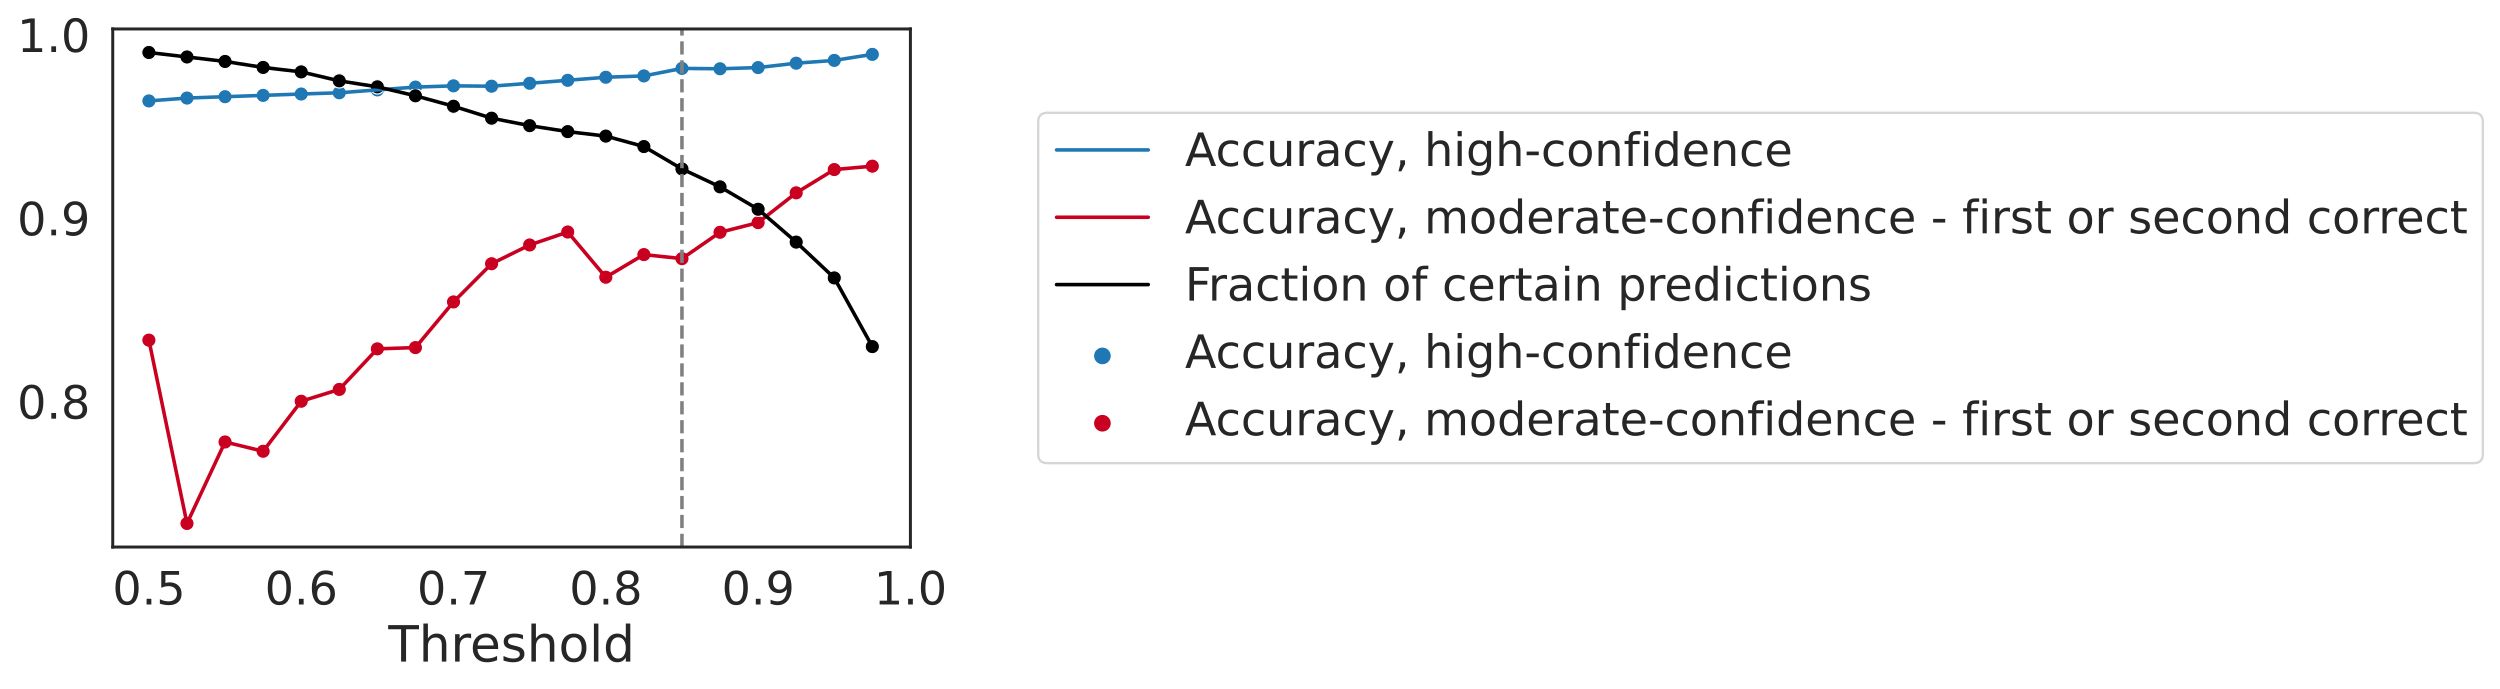 <?xml version="1.0" encoding="utf-8" standalone="no"?>
<!DOCTYPE svg PUBLIC "-//W3C//DTD SVG 1.1//EN"
  "http://www.w3.org/Graphics/SVG/1.1/DTD/svg11.dtd">
<!-- Created with matplotlib (https://matplotlib.org/) -->
<svg height="289.244pt" version="1.1" viewBox="0 0 1049.289 289.244" width="1049.289pt" xmlns="http://www.w3.org/2000/svg" xmlns:xlink="http://www.w3.org/1999/xlink">
 <defs>
  <style type="text/css">*{stroke-linecap:butt;stroke-linejoin:round;}</style>
 </defs>
 <g id="figure_1">
  <g id="patch_1">
   <path d="M 0 289.244 
L 1049.289 289.244 
L 1049.289 0 
L 0 0 
z
" style="fill:#ffffff;"/>
  </g>
  <g id="axes_1">
   <g id="patch_2">
    <path d="M 47.314 229.589 
L 382.114 229.589 
L 382.114 12.149 
L 47.314 12.149 
z
" style="fill:#ffffff;"/>
   </g>
   <g id="matplotlib.axis_1">
    <g id="xtick_1">
     <g id="text_1">
      <!-- 0.5 -->
      <g style="fill:#262626;" transform="translate(47.189 253.716)scale(0.193 -0.193)">
       <defs>
        <path d="M 31.781 66.406 
Q 24.172 66.406 20.328 58.906 
Q 16.5 51.422 16.5 36.375 
Q 16.5 21.391 20.328 13.891 
Q 24.172 6.391 31.781 6.391 
Q 39.453 6.391 43.281 13.891 
Q 47.125 21.391 47.125 36.375 
Q 47.125 51.422 43.281 58.906 
Q 39.453 66.406 31.781 66.406 
z
M 31.781 74.219 
Q 44.047 74.219 50.516 64.516 
Q 56.984 54.828 56.984 36.375 
Q 56.984 17.969 50.516 8.266 
Q 44.047 -1.422 31.781 -1.422 
Q 19.531 -1.422 13.062 8.266 
Q 6.594 17.969 6.594 36.375 
Q 6.594 54.828 13.062 64.516 
Q 19.531 74.219 31.781 74.219 
z
" id="DejaVuSans-48"/>
        <path d="M 10.688 12.406 
L 21 12.406 
L 21 0 
L 10.688 0 
z
" id="DejaVuSans-46"/>
        <path d="M 10.797 72.906 
L 49.516 72.906 
L 49.516 64.594 
L 19.828 64.594 
L 19.828 46.734 
Q 21.969 47.469 24.109 47.828 
Q 26.266 48.188 28.422 48.188 
Q 40.625 48.188 47.75 41.5 
Q 54.891 34.812 54.891 23.391 
Q 54.891 11.625 47.562 5.094 
Q 40.234 -1.422 26.906 -1.422 
Q 22.312 -1.422 17.547 -0.641 
Q 12.797 0.141 7.719 1.703 
L 7.719 11.625 
Q 12.109 9.234 16.797 8.062 
Q 21.484 6.891 26.703 6.891 
Q 35.156 6.891 40.078 11.328 
Q 45.016 15.766 45.016 23.391 
Q 45.016 31 40.078 35.438 
Q 35.156 39.891 26.703 39.891 
Q 22.75 39.891 18.812 39.016 
Q 14.891 38.141 10.797 36.281 
z
" id="DejaVuSans-53"/>
       </defs>
       <use xlink:href="#DejaVuSans-48"/>
       <use x="63.623" xlink:href="#DejaVuSans-46"/>
       <use x="95.41" xlink:href="#DejaVuSans-53"/>
      </g>
     </g>
    </g>
    <g id="xtick_2">
     <g id="text_2">
      <!-- 0.6 -->
      <g style="fill:#262626;" transform="translate(111.112 253.716)scale(0.193 -0.193)">
       <defs>
        <path d="M 33.016 40.375 
Q 26.375 40.375 22.484 35.828 
Q 18.609 31.297 18.609 23.391 
Q 18.609 15.531 22.484 10.953 
Q 26.375 6.391 33.016 6.391 
Q 39.656 6.391 43.531 10.953 
Q 47.406 15.531 47.406 23.391 
Q 47.406 31.297 43.531 35.828 
Q 39.656 40.375 33.016 40.375 
z
M 52.594 71.297 
L 52.594 62.312 
Q 48.875 64.062 45.094 64.984 
Q 41.312 65.922 37.594 65.922 
Q 27.828 65.922 22.672 59.328 
Q 17.531 52.734 16.797 39.406 
Q 19.672 43.656 24.016 45.922 
Q 28.375 48.188 33.594 48.188 
Q 44.578 48.188 50.953 41.516 
Q 57.328 34.859 57.328 23.391 
Q 57.328 12.156 50.688 5.359 
Q 44.047 -1.422 33.016 -1.422 
Q 20.359 -1.422 13.672 8.266 
Q 6.984 17.969 6.984 36.375 
Q 6.984 53.656 15.188 63.938 
Q 23.391 74.219 37.203 74.219 
Q 40.922 74.219 44.703 73.484 
Q 48.484 72.75 52.594 71.297 
z
" id="DejaVuSans-54"/>
       </defs>
       <use xlink:href="#DejaVuSans-48"/>
       <use x="63.623" xlink:href="#DejaVuSans-46"/>
       <use x="95.41" xlink:href="#DejaVuSans-54"/>
      </g>
     </g>
    </g>
    <g id="xtick_3">
     <g id="text_3">
      <!-- 0.7 -->
      <g style="fill:#262626;" transform="translate(175.036 253.716)scale(0.193 -0.193)">
       <defs>
        <path d="M 8.203 72.906 
L 55.078 72.906 
L 55.078 68.703 
L 28.609 0 
L 18.312 0 
L 43.219 64.594 
L 8.203 64.594 
z
" id="DejaVuSans-55"/>
       </defs>
       <use xlink:href="#DejaVuSans-48"/>
       <use x="63.623" xlink:href="#DejaVuSans-46"/>
       <use x="95.41" xlink:href="#DejaVuSans-55"/>
      </g>
     </g>
    </g>
    <g id="xtick_4">
     <g id="text_4">
      <!-- 0.8 -->
      <g style="fill:#262626;" transform="translate(238.96 253.716)scale(0.193 -0.193)">
       <defs>
        <path d="M 31.781 34.625 
Q 24.75 34.625 20.719 30.859 
Q 16.703 27.094 16.703 20.516 
Q 16.703 13.922 20.719 10.156 
Q 24.75 6.391 31.781 6.391 
Q 38.812 6.391 42.859 10.172 
Q 46.922 13.969 46.922 20.516 
Q 46.922 27.094 42.891 30.859 
Q 38.875 34.625 31.781 34.625 
z
M 21.922 38.812 
Q 15.578 40.375 12.031 44.719 
Q 8.5 49.078 8.5 55.328 
Q 8.5 64.062 14.719 69.141 
Q 20.953 74.219 31.781 74.219 
Q 42.672 74.219 48.875 69.141 
Q 55.078 64.062 55.078 55.328 
Q 55.078 49.078 51.531 44.719 
Q 48 40.375 41.703 38.812 
Q 48.828 37.156 52.797 32.312 
Q 56.781 27.484 56.781 20.516 
Q 56.781 9.906 50.312 4.234 
Q 43.844 -1.422 31.781 -1.422 
Q 19.734 -1.422 13.25 4.234 
Q 6.781 9.906 6.781 20.516 
Q 6.781 27.484 10.781 32.312 
Q 14.797 37.156 21.922 38.812 
z
M 18.312 54.391 
Q 18.312 48.734 21.844 45.562 
Q 25.391 42.391 31.781 42.391 
Q 38.141 42.391 41.719 45.562 
Q 45.312 48.734 45.312 54.391 
Q 45.312 60.062 41.719 63.234 
Q 38.141 66.406 31.781 66.406 
Q 25.391 66.406 21.844 63.234 
Q 18.312 60.062 18.312 54.391 
z
" id="DejaVuSans-56"/>
       </defs>
       <use xlink:href="#DejaVuSans-48"/>
       <use x="63.623" xlink:href="#DejaVuSans-46"/>
       <use x="95.41" xlink:href="#DejaVuSans-56"/>
      </g>
     </g>
    </g>
    <g id="xtick_5">
     <g id="text_5">
      <!-- 0.9 -->
      <g style="fill:#262626;" transform="translate(302.883 253.716)scale(0.193 -0.193)">
       <defs>
        <path d="M 10.984 1.516 
L 10.984 10.5 
Q 14.703 8.734 18.5 7.812 
Q 22.312 6.891 25.984 6.891 
Q 35.75 6.891 40.891 13.453 
Q 46.047 20.016 46.781 33.406 
Q 43.953 29.203 39.594 26.953 
Q 35.25 24.703 29.984 24.703 
Q 19.047 24.703 12.672 31.312 
Q 6.297 37.938 6.297 49.422 
Q 6.297 60.641 12.938 67.422 
Q 19.578 74.219 30.609 74.219 
Q 43.266 74.219 49.922 64.516 
Q 56.594 54.828 56.594 36.375 
Q 56.594 19.141 48.406 8.859 
Q 40.234 -1.422 26.422 -1.422 
Q 22.703 -1.422 18.891 -0.688 
Q 15.094 0.047 10.984 1.516 
z
M 30.609 32.422 
Q 37.25 32.422 41.125 36.953 
Q 45.016 41.5 45.016 49.422 
Q 45.016 57.281 41.125 61.844 
Q 37.25 66.406 30.609 66.406 
Q 23.969 66.406 20.094 61.844 
Q 16.219 57.281 16.219 49.422 
Q 16.219 41.5 20.094 36.953 
Q 23.969 32.422 30.609 32.422 
z
" id="DejaVuSans-57"/>
       </defs>
       <use xlink:href="#DejaVuSans-48"/>
       <use x="63.623" xlink:href="#DejaVuSans-46"/>
       <use x="95.41" xlink:href="#DejaVuSans-57"/>
      </g>
     </g>
    </g>
    <g id="xtick_6">
     <g id="text_6">
      <!-- 1.0 -->
      <g style="fill:#262626;" transform="translate(366.807 253.716)scale(0.193 -0.193)">
       <defs>
        <path d="M 12.406 8.297 
L 28.516 8.297 
L 28.516 63.922 
L 10.984 60.406 
L 10.984 69.391 
L 28.422 72.906 
L 38.281 72.906 
L 38.281 8.297 
L 54.391 8.297 
L 54.391 0 
L 12.406 0 
z
" id="DejaVuSans-49"/>
       </defs>
       <use xlink:href="#DejaVuSans-49"/>
       <use x="63.623" xlink:href="#DejaVuSans-46"/>
       <use x="95.41" xlink:href="#DejaVuSans-48"/>
      </g>
     </g>
    </g>
    <g id="text_7">
     <!-- Threshold -->
     <g style="fill:#262626;" transform="translate(162.973 277.676)scale(0.21 -0.21)">
      <defs>
       <path d="M -0.297 72.906 
L 61.375 72.906 
L 61.375 64.594 
L 35.5 64.594 
L 35.5 0 
L 25.594 0 
L 25.594 64.594 
L -0.297 64.594 
z
" id="DejaVuSans-84"/>
       <path d="M 54.891 33.016 
L 54.891 0 
L 45.906 0 
L 45.906 32.719 
Q 45.906 40.484 42.875 44.328 
Q 39.844 48.188 33.797 48.188 
Q 26.516 48.188 22.312 43.547 
Q 18.109 38.922 18.109 30.906 
L 18.109 0 
L 9.078 0 
L 9.078 75.984 
L 18.109 75.984 
L 18.109 46.188 
Q 21.344 51.125 25.703 53.562 
Q 30.078 56 35.797 56 
Q 45.219 56 50.047 50.172 
Q 54.891 44.344 54.891 33.016 
z
" id="DejaVuSans-104"/>
       <path d="M 41.109 46.297 
Q 39.594 47.172 37.812 47.578 
Q 36.031 48 33.891 48 
Q 26.266 48 22.188 43.047 
Q 18.109 38.094 18.109 28.812 
L 18.109 0 
L 9.078 0 
L 9.078 54.688 
L 18.109 54.688 
L 18.109 46.188 
Q 20.953 51.172 25.484 53.578 
Q 30.031 56 36.531 56 
Q 37.453 56 38.578 55.875 
Q 39.703 55.766 41.062 55.516 
z
" id="DejaVuSans-114"/>
       <path d="M 56.203 29.594 
L 56.203 25.203 
L 14.891 25.203 
Q 15.484 15.922 20.484 11.062 
Q 25.484 6.203 34.422 6.203 
Q 39.594 6.203 44.453 7.469 
Q 49.312 8.734 54.109 11.281 
L 54.109 2.781 
Q 49.266 0.734 44.188 -0.344 
Q 39.109 -1.422 33.891 -1.422 
Q 20.797 -1.422 13.156 6.188 
Q 5.516 13.812 5.516 26.812 
Q 5.516 40.234 12.766 48.109 
Q 20.016 56 32.328 56 
Q 43.359 56 49.781 48.891 
Q 56.203 41.797 56.203 29.594 
z
M 47.219 32.234 
Q 47.125 39.594 43.094 43.984 
Q 39.062 48.391 32.422 48.391 
Q 24.906 48.391 20.391 44.141 
Q 15.875 39.891 15.188 32.172 
z
" id="DejaVuSans-101"/>
       <path d="M 44.281 53.078 
L 44.281 44.578 
Q 40.484 46.531 36.375 47.5 
Q 32.281 48.484 27.875 48.484 
Q 21.188 48.484 17.844 46.438 
Q 14.5 44.391 14.5 40.281 
Q 14.5 37.156 16.891 35.375 
Q 19.281 33.594 26.516 31.984 
L 29.594 31.297 
Q 39.156 29.25 43.188 25.516 
Q 47.219 21.781 47.219 15.094 
Q 47.219 7.469 41.188 3.016 
Q 35.156 -1.422 24.609 -1.422 
Q 20.219 -1.422 15.453 -0.562 
Q 10.688 0.297 5.422 2 
L 5.422 11.281 
Q 10.406 8.688 15.234 7.391 
Q 20.062 6.109 24.812 6.109 
Q 31.156 6.109 34.562 8.281 
Q 37.984 10.453 37.984 14.406 
Q 37.984 18.062 35.516 20.016 
Q 33.062 21.969 24.703 23.781 
L 21.578 24.516 
Q 13.234 26.266 9.516 29.906 
Q 5.812 33.547 5.812 39.891 
Q 5.812 47.609 11.281 51.797 
Q 16.75 56 26.812 56 
Q 31.781 56 36.172 55.266 
Q 40.578 54.547 44.281 53.078 
z
" id="DejaVuSans-115"/>
       <path d="M 30.609 48.391 
Q 23.391 48.391 19.188 42.75 
Q 14.984 37.109 14.984 27.297 
Q 14.984 17.484 19.156 11.844 
Q 23.344 6.203 30.609 6.203 
Q 37.797 6.203 41.984 11.859 
Q 46.188 17.531 46.188 27.297 
Q 46.188 37.016 41.984 42.703 
Q 37.797 48.391 30.609 48.391 
z
M 30.609 56 
Q 42.328 56 49.016 48.375 
Q 55.719 40.766 55.719 27.297 
Q 55.719 13.875 49.016 6.219 
Q 42.328 -1.422 30.609 -1.422 
Q 18.844 -1.422 12.172 6.219 
Q 5.516 13.875 5.516 27.297 
Q 5.516 40.766 12.172 48.375 
Q 18.844 56 30.609 56 
z
" id="DejaVuSans-111"/>
       <path d="M 9.422 75.984 
L 18.406 75.984 
L 18.406 0 
L 9.422 0 
z
" id="DejaVuSans-108"/>
       <path d="M 45.406 46.391 
L 45.406 75.984 
L 54.391 75.984 
L 54.391 0 
L 45.406 0 
L 45.406 8.203 
Q 42.578 3.328 38.25 0.953 
Q 33.938 -1.422 27.875 -1.422 
Q 17.969 -1.422 11.734 6.484 
Q 5.516 14.406 5.516 27.297 
Q 5.516 40.188 11.734 48.094 
Q 17.969 56 27.875 56 
Q 33.938 56 38.25 53.625 
Q 42.578 51.266 45.406 46.391 
z
M 14.797 27.297 
Q 14.797 17.391 18.875 11.75 
Q 22.953 6.109 30.078 6.109 
Q 37.203 6.109 41.297 11.75 
Q 45.406 17.391 45.406 27.297 
Q 45.406 37.203 41.297 42.844 
Q 37.203 48.484 30.078 48.484 
Q 22.953 48.484 18.875 42.844 
Q 14.797 37.203 14.797 27.297 
z
" id="DejaVuSans-100"/>
      </defs>
      <use xlink:href="#DejaVuSans-84"/>
      <use x="61.084" xlink:href="#DejaVuSans-104"/>
      <use x="124.463" xlink:href="#DejaVuSans-114"/>
      <use x="163.326" xlink:href="#DejaVuSans-101"/>
      <use x="224.85" xlink:href="#DejaVuSans-115"/>
      <use x="276.949" xlink:href="#DejaVuSans-104"/>
      <use x="340.328" xlink:href="#DejaVuSans-111"/>
      <use x="401.51" xlink:href="#DejaVuSans-108"/>
      <use x="429.293" xlink:href="#DejaVuSans-100"/>
     </g>
    </g>
   </g>
   <g id="matplotlib.axis_2">
    <g id="ytick_1">
     <g id="text_8">
      <!-- 0.8 -->
      <g style="fill:#262626;" transform="translate(7.2 175.721)scale(0.193 -0.193)">
       <use xlink:href="#DejaVuSans-48"/>
       <use x="63.623" xlink:href="#DejaVuSans-46"/>
       <use x="95.41" xlink:href="#DejaVuSans-56"/>
      </g>
     </g>
    </g>
    <g id="ytick_2">
     <g id="text_9">
      <!-- 0.9 -->
      <g style="fill:#262626;" transform="translate(7.2 98.774)scale(0.193 -0.193)">
       <use xlink:href="#DejaVuSans-48"/>
       <use x="63.623" xlink:href="#DejaVuSans-46"/>
       <use x="95.41" xlink:href="#DejaVuSans-57"/>
      </g>
     </g>
    </g>
    <g id="ytick_3">
     <g id="text_10">
      <!-- 1.0 -->
      <g style="fill:#262626;" transform="translate(7.2 21.827)scale(0.193 -0.193)">
       <use xlink:href="#DejaVuSans-49"/>
       <use x="63.623" xlink:href="#DejaVuSans-46"/>
       <use x="95.41" xlink:href="#DejaVuSans-48"/>
      </g>
     </g>
    </g>
   </g>
   <g id="PathCollection_1">
    <defs>
     <path d="M 0 3 
C 0.796 3 1.559 2.684 2.121 2.121 
C 2.684 1.559 3 0.796 3 -0 
C 3 -0.796 2.684 -1.559 2.121 -2.121 
C 1.559 -2.684 0.796 -3 0 -3 
C -0.796 -3 -1.559 -2.684 -2.121 -2.121 
C -2.684 -1.559 -3 -0.796 -3 0 
C -3 0.796 -2.684 1.559 -2.121 2.121 
C -1.559 2.684 -0.796 3 0 3 
z
" id="C0_0_51349460f3"/>
    </defs>
    <g clip-path="url(#p39cde47f31)">
     <use style="fill:#1f78b4;stroke:#ffffff;stroke-width:0.48;" x="62.495" xlink:href="#C0_0_51349460f3" y="42.356"/>
    </g>
    <g clip-path="url(#p39cde47f31)">
     <use style="fill:#1f78b4;stroke:#ffffff;stroke-width:0.48;" x="78.476" xlink:href="#C0_0_51349460f3" y="41.156"/>
    </g>
    <g clip-path="url(#p39cde47f31)">
     <use style="fill:#1f78b4;stroke:#ffffff;stroke-width:0.48;" x="94.457" xlink:href="#C0_0_51349460f3" y="40.586"/>
    </g>
    <g clip-path="url(#p39cde47f31)">
     <use style="fill:#1f78b4;stroke:#ffffff;stroke-width:0.48;" x="110.438" xlink:href="#C0_0_51349460f3" y="40.035"/>
    </g>
    <g clip-path="url(#p39cde47f31)">
     <use style="fill:#1f78b4;stroke:#ffffff;stroke-width:0.48;" x="126.419" xlink:href="#C0_0_51349460f3" y="39.459"/>
    </g>
    <g clip-path="url(#p39cde47f31)">
     <use style="fill:#1f78b4;stroke:#ffffff;stroke-width:0.48;" x="142.4" xlink:href="#C0_0_51349460f3" y="38.941"/>
    </g>
    <g clip-path="url(#p39cde47f31)">
     <use style="fill:#1f78b4;stroke:#ffffff;stroke-width:0.48;" x="158.381" xlink:href="#C0_0_51349460f3" y="37.733"/>
    </g>
    <g clip-path="url(#p39cde47f31)">
     <use style="fill:#1f78b4;stroke:#ffffff;stroke-width:0.48;" x="174.362" xlink:href="#C0_0_51349460f3" y="36.554"/>
    </g>
    <g clip-path="url(#p39cde47f31)">
     <use style="fill:#1f78b4;stroke:#ffffff;stroke-width:0.48;" x="190.343" xlink:href="#C0_0_51349460f3" y="36.033"/>
    </g>
    <g clip-path="url(#p39cde47f31)">
     <use style="fill:#1f78b4;stroke:#ffffff;stroke-width:0.48;" x="206.324" xlink:href="#C0_0_51349460f3" y="36.179"/>
    </g>
    <g clip-path="url(#p39cde47f31)">
     <use style="fill:#1f78b4;stroke:#ffffff;stroke-width:0.48;" x="222.304" xlink:href="#C0_0_51349460f3" y="34.954"/>
    </g>
    <g clip-path="url(#p39cde47f31)">
     <use style="fill:#1f78b4;stroke:#ffffff;stroke-width:0.48;" x="238.285" xlink:href="#C0_0_51349460f3" y="33.701"/>
    </g>
    <g clip-path="url(#p39cde47f31)">
     <use style="fill:#1f78b4;stroke:#ffffff;stroke-width:0.48;" x="254.266" xlink:href="#C0_0_51349460f3" y="32.424"/>
    </g>
    <g clip-path="url(#p39cde47f31)">
     <use style="fill:#1f78b4;stroke:#ffffff;stroke-width:0.48;" x="270.247" xlink:href="#C0_0_51349460f3" y="31.865"/>
    </g>
    <g clip-path="url(#p39cde47f31)">
     <use style="fill:#1f78b4;stroke:#ffffff;stroke-width:0.48;" x="286.228" xlink:href="#C0_0_51349460f3" y="28.713"/>
    </g>
    <g clip-path="url(#p39cde47f31)">
     <use style="fill:#1f78b4;stroke:#ffffff;stroke-width:0.48;" x="302.209" xlink:href="#C0_0_51349460f3" y="28.864"/>
    </g>
    <g clip-path="url(#p39cde47f31)">
     <use style="fill:#1f78b4;stroke:#ffffff;stroke-width:0.48;" x="318.19" xlink:href="#C0_0_51349460f3" y="28.365"/>
    </g>
    <g clip-path="url(#p39cde47f31)">
     <use style="fill:#1f78b4;stroke:#ffffff;stroke-width:0.48;" x="334.171" xlink:href="#C0_0_51349460f3" y="26.525"/>
    </g>
    <g clip-path="url(#p39cde47f31)">
     <use style="fill:#1f78b4;stroke:#ffffff;stroke-width:0.48;" x="350.152" xlink:href="#C0_0_51349460f3" y="25.351"/>
    </g>
    <g clip-path="url(#p39cde47f31)">
     <use style="fill:#1f78b4;stroke:#ffffff;stroke-width:0.48;" x="366.133" xlink:href="#C0_0_51349460f3" y="22.82"/>
    </g>
    <g clip-path="url(#p39cde47f31)">
     <use style="fill:#ca0020;stroke:#ffffff;stroke-width:0.48;" x="62.495" xlink:href="#C0_0_51349460f3" y="142.758"/>
    </g>
    <g clip-path="url(#p39cde47f31)">
     <use style="fill:#ca0020;stroke:#ffffff;stroke-width:0.48;" x="78.476" xlink:href="#C0_0_51349460f3" y="219.705"/>
    </g>
    <g clip-path="url(#p39cde47f31)">
     <use style="fill:#ca0020;stroke:#ffffff;stroke-width:0.48;" x="94.457" xlink:href="#C0_0_51349460f3" y="185.507"/>
    </g>
    <g clip-path="url(#p39cde47f31)">
     <use style="fill:#ca0020;stroke:#ffffff;stroke-width:0.48;" x="110.438" xlink:href="#C0_0_51349460f3" y="189.393"/>
    </g>
    <g clip-path="url(#p39cde47f31)">
     <use style="fill:#ca0020;stroke:#ffffff;stroke-width:0.48;" x="126.419" xlink:href="#C0_0_51349460f3" y="168.407"/>
    </g>
    <g clip-path="url(#p39cde47f31)">
     <use style="fill:#ca0020;stroke:#ffffff;stroke-width:0.48;" x="142.4" xlink:href="#C0_0_51349460f3" y="163.443"/>
    </g>
    <g clip-path="url(#p39cde47f31)">
     <use style="fill:#ca0020;stroke:#ffffff;stroke-width:0.48;" x="158.381" xlink:href="#C0_0_51349460f3" y="146.423"/>
    </g>
    <g clip-path="url(#p39cde47f31)">
     <use style="fill:#ca0020;stroke:#ffffff;stroke-width:0.48;" x="174.362" xlink:href="#C0_0_51349460f3" y="145.886"/>
    </g>
    <g clip-path="url(#p39cde47f31)">
     <use style="fill:#ca0020;stroke:#ffffff;stroke-width:0.48;" x="190.343" xlink:href="#C0_0_51349460f3" y="126.728"/>
    </g>
    <g clip-path="url(#p39cde47f31)">
     <use style="fill:#ca0020;stroke:#ffffff;stroke-width:0.48;" x="206.324" xlink:href="#C0_0_51349460f3" y="110.697"/>
    </g>
    <g clip-path="url(#p39cde47f31)">
     <use style="fill:#ca0020;stroke:#ffffff;stroke-width:0.48;" x="222.304" xlink:href="#C0_0_51349460f3" y="102.813"/>
    </g>
    <g clip-path="url(#p39cde47f31)">
     <use style="fill:#ca0020;stroke:#ffffff;stroke-width:0.48;" x="238.285" xlink:href="#C0_0_51349460f3" y="97.379"/>
    </g>
    <g clip-path="url(#p39cde47f31)">
     <use style="fill:#ca0020;stroke:#ffffff;stroke-width:0.48;" x="254.266" xlink:href="#C0_0_51349460f3" y="116.355"/>
    </g>
    <g clip-path="url(#p39cde47f31)">
     <use style="fill:#ca0020;stroke:#ffffff;stroke-width:0.48;" x="270.247" xlink:href="#C0_0_51349460f3" y="106.85"/>
    </g>
    <g clip-path="url(#p39cde47f31)">
     <use style="fill:#ca0020;stroke:#ffffff;stroke-width:0.48;" x="286.228" xlink:href="#C0_0_51349460f3" y="108.56"/>
    </g>
    <g clip-path="url(#p39cde47f31)">
     <use style="fill:#ca0020;stroke:#ffffff;stroke-width:0.48;" x="302.209" xlink:href="#C0_0_51349460f3" y="97.496"/>
    </g>
    <g clip-path="url(#p39cde47f31)">
     <use style="fill:#ca0020;stroke:#ffffff;stroke-width:0.48;" x="318.19" xlink:href="#C0_0_51349460f3" y="93.433"/>
    </g>
    <g clip-path="url(#p39cde47f31)">
     <use style="fill:#ca0020;stroke:#ffffff;stroke-width:0.48;" x="334.171" xlink:href="#C0_0_51349460f3" y="80.943"/>
    </g>
    <g clip-path="url(#p39cde47f31)">
     <use style="fill:#ca0020;stroke:#ffffff;stroke-width:0.48;" x="350.152" xlink:href="#C0_0_51349460f3" y="71.162"/>
    </g>
    <g clip-path="url(#p39cde47f31)">
     <use style="fill:#ca0020;stroke:#ffffff;stroke-width:0.48;" x="366.133" xlink:href="#C0_0_51349460f3" y="69.739"/>
    </g>
    <g clip-path="url(#p39cde47f31)">
     <use style="stroke:#ffffff;stroke-width:0.48;" x="62.495" xlink:href="#C0_0_51349460f3" y="22.033"/>
    </g>
    <g clip-path="url(#p39cde47f31)">
     <use style="stroke:#ffffff;stroke-width:0.48;" x="78.476" xlink:href="#C0_0_51349460f3" y="23.913"/>
    </g>
    <g clip-path="url(#p39cde47f31)">
     <use style="stroke:#ffffff;stroke-width:0.48;" x="94.457" xlink:href="#C0_0_51349460f3" y="25.792"/>
    </g>
    <g clip-path="url(#p39cde47f31)">
     <use style="stroke:#ffffff;stroke-width:0.48;" x="110.438" xlink:href="#C0_0_51349460f3" y="28.299"/>
    </g>
    <g clip-path="url(#p39cde47f31)">
     <use style="stroke:#ffffff;stroke-width:0.48;" x="126.419" xlink:href="#C0_0_51349460f3" y="30.179"/>
    </g>
    <g clip-path="url(#p39cde47f31)">
     <use style="stroke:#ffffff;stroke-width:0.48;" x="142.4" xlink:href="#C0_0_51349460f3" y="33.938"/>
    </g>
    <g clip-path="url(#p39cde47f31)">
     <use style="stroke:#ffffff;stroke-width:0.48;" x="158.381" xlink:href="#C0_0_51349460f3" y="36.445"/>
    </g>
    <g clip-path="url(#p39cde47f31)">
     <use style="stroke:#ffffff;stroke-width:0.48;" x="174.362" xlink:href="#C0_0_51349460f3" y="40.204"/>
    </g>
    <g clip-path="url(#p39cde47f31)">
     <use style="stroke:#ffffff;stroke-width:0.48;" x="190.343" xlink:href="#C0_0_51349460f3" y="44.59"/>
    </g>
    <g clip-path="url(#p39cde47f31)">
     <use style="stroke:#ffffff;stroke-width:0.48;" x="206.324" xlink:href="#C0_0_51349460f3" y="49.603"/>
    </g>
    <g clip-path="url(#p39cde47f31)">
     <use style="stroke:#ffffff;stroke-width:0.48;" x="222.304" xlink:href="#C0_0_51349460f3" y="52.736"/>
    </g>
    <g clip-path="url(#p39cde47f31)">
     <use style="stroke:#ffffff;stroke-width:0.48;" x="238.285" xlink:href="#C0_0_51349460f3" y="55.243"/>
    </g>
    <g clip-path="url(#p39cde47f31)">
     <use style="stroke:#ffffff;stroke-width:0.48;" x="254.266" xlink:href="#C0_0_51349460f3" y="57.123"/>
    </g>
    <g clip-path="url(#p39cde47f31)">
     <use style="stroke:#ffffff;stroke-width:0.48;" x="270.247" xlink:href="#C0_0_51349460f3" y="61.509"/>
    </g>
    <g clip-path="url(#p39cde47f31)">
     <use style="stroke:#ffffff;stroke-width:0.48;" x="286.228" xlink:href="#C0_0_51349460f3" y="70.908"/>
    </g>
    <g clip-path="url(#p39cde47f31)">
     <use style="stroke:#ffffff;stroke-width:0.48;" x="302.209" xlink:href="#C0_0_51349460f3" y="78.427"/>
    </g>
    <g clip-path="url(#p39cde47f31)">
     <use style="stroke:#ffffff;stroke-width:0.48;" x="318.19" xlink:href="#C0_0_51349460f3" y="87.826"/>
    </g>
    <g clip-path="url(#p39cde47f31)">
     <use style="stroke:#ffffff;stroke-width:0.48;" x="334.171" xlink:href="#C0_0_51349460f3" y="101.611"/>
    </g>
    <g clip-path="url(#p39cde47f31)">
     <use style="stroke:#ffffff;stroke-width:0.48;" x="350.152" xlink:href="#C0_0_51349460f3" y="116.65"/>
    </g>
    <g clip-path="url(#p39cde47f31)">
     <use style="stroke:#ffffff;stroke-width:0.48;" x="366.133" xlink:href="#C0_0_51349460f3" y="145.474"/>
    </g>
   </g>
   <g id="PathCollection_2"/>
   <g id="PathCollection_3"/>
   <g id="PathCollection_4"/>
   <g id="line2d_1">
    <path clip-path="url(#p39cde47f31)" d="M 62.495 42.356 
L 78.476 41.156 
L 94.457 40.586 
L 110.438 40.035 
L 126.419 39.459 
L 142.4 38.941 
L 158.381 37.733 
L 174.362 36.554 
L 190.343 36.033 
L 206.324 36.179 
L 222.304 34.954 
L 238.285 33.701 
L 254.266 32.424 
L 270.247 31.865 
L 286.228 28.713 
L 302.209 28.864 
L 318.19 28.365 
L 334.171 26.525 
L 350.152 25.351 
L 366.133 22.82 
" style="fill:none;stroke:#1f78b4;stroke-linecap:round;stroke-width:1.5;"/>
   </g>
   <g id="line2d_2">
    <path clip-path="url(#p39cde47f31)" d="M 62.495 142.758 
L 78.476 219.705 
L 94.457 185.507 
L 110.438 189.393 
L 126.419 168.407 
L 142.4 163.443 
L 158.381 146.423 
L 174.362 145.886 
L 190.343 126.728 
L 206.324 110.697 
L 222.304 102.813 
L 238.285 97.379 
L 254.266 116.355 
L 270.247 106.85 
L 286.228 108.56 
L 302.209 97.496 
L 318.19 93.433 
L 334.171 80.943 
L 350.152 71.162 
L 366.133 69.739 
" style="fill:none;stroke:#ca0020;stroke-linecap:round;stroke-width:1.5;"/>
   </g>
   <g id="line2d_3">
    <path clip-path="url(#p39cde47f31)" d="M 62.495 22.033 
L 78.476 23.913 
L 94.457 25.792 
L 110.438 28.299 
L 126.419 30.179 
L 142.4 33.938 
L 158.381 36.445 
L 174.362 40.204 
L 190.343 44.59 
L 206.324 49.603 
L 222.304 52.736 
L 238.285 55.243 
L 254.266 57.123 
L 270.247 61.509 
L 286.228 70.908 
L 302.209 78.427 
L 318.19 87.826 
L 334.171 101.611 
L 350.152 116.65 
L 366.133 145.474 
" style="fill:none;stroke:#000000;stroke-linecap:round;stroke-width:1.5;"/>
   </g>
   <g id="line2d_4"/>
   <g id="line2d_5"/>
   <g id="line2d_6"/>
   <g id="line2d_7">
    <path clip-path="url(#p39cde47f31)" d="M 286.228 229.589 
L 286.228 12.149 
" style="fill:none;stroke:#808080;stroke-dasharray:5.55,2.4;stroke-dashoffset:0;stroke-width:1.5;"/>
   </g>
   <g id="patch_3">
    <path d="M 47.314 229.589 
L 47.314 12.149 
" style="fill:none;stroke:#262626;stroke-linecap:square;stroke-linejoin:miter;stroke-width:1.25;"/>
   </g>
   <g id="patch_4">
    <path d="M 382.114 229.589 
L 382.114 12.149 
" style="fill:none;stroke:#262626;stroke-linecap:square;stroke-linejoin:miter;stroke-width:1.25;"/>
   </g>
   <g id="patch_5">
    <path d="M 47.314 229.589 
L 382.114 229.589 
" style="fill:none;stroke:#262626;stroke-linecap:square;stroke-linejoin:miter;stroke-width:1.25;"/>
   </g>
   <g id="patch_6">
    <path d="M 47.314 12.149 
L 382.114 12.149 
" style="fill:none;stroke:#262626;stroke-linecap:square;stroke-linejoin:miter;stroke-width:1.25;"/>
   </g>
   <g id="legend_1">
    <g id="patch_7">
     <path d="M 439.6 194.395 
L 1038.239 194.395 
Q 1042.089 194.395 1042.089 190.545 
L 1042.089 51.193 
Q 1042.089 47.343 1038.239 47.343 
L 439.6 47.343 
Q 435.75 47.343 435.75 51.193 
L 435.75 190.545 
Q 435.75 194.395 439.6 194.395 
z
" style="fill:#ffffff;opacity:0.8;stroke:#cccccc;stroke-linejoin:miter;"/>
    </g>
    <g id="line2d_8">
     <path d="M 443.45 62.933 
L 481.95 62.933 
" style="fill:none;stroke:#1f78b4;stroke-linecap:round;stroke-width:1.5;"/>
    </g>
    <g id="line2d_9"/>
    <g id="text_11">
     <!-- Accuracy, high-confidence -->
     <g style="fill:#262626;" transform="translate(497.35 69.67)scale(0.193 -0.193)">
      <defs>
       <path d="M 34.188 63.188 
L 20.797 26.906 
L 47.609 26.906 
z
M 28.609 72.906 
L 39.797 72.906 
L 67.578 0 
L 57.328 0 
L 50.688 18.703 
L 17.828 18.703 
L 11.188 0 
L 0.781 0 
z
" id="DejaVuSans-65"/>
       <path d="M 48.781 52.594 
L 48.781 44.188 
Q 44.969 46.297 41.141 47.344 
Q 37.312 48.391 33.406 48.391 
Q 24.656 48.391 19.812 42.844 
Q 14.984 37.312 14.984 27.297 
Q 14.984 17.281 19.812 11.734 
Q 24.656 6.203 33.406 6.203 
Q 37.312 6.203 41.141 7.25 
Q 44.969 8.297 48.781 10.406 
L 48.781 2.094 
Q 45.016 0.344 40.984 -0.531 
Q 36.969 -1.422 32.422 -1.422 
Q 20.062 -1.422 12.781 6.344 
Q 5.516 14.109 5.516 27.297 
Q 5.516 40.672 12.859 48.328 
Q 20.219 56 33.016 56 
Q 37.156 56 41.109 55.141 
Q 45.062 54.297 48.781 52.594 
z
" id="DejaVuSans-99"/>
       <path d="M 8.5 21.578 
L 8.5 54.688 
L 17.484 54.688 
L 17.484 21.922 
Q 17.484 14.156 20.5 10.266 
Q 23.531 6.391 29.594 6.391 
Q 36.859 6.391 41.078 11.031 
Q 45.312 15.672 45.312 23.688 
L 45.312 54.688 
L 54.297 54.688 
L 54.297 0 
L 45.312 0 
L 45.312 8.406 
Q 42.047 3.422 37.719 1 
Q 33.406 -1.422 27.688 -1.422 
Q 18.266 -1.422 13.375 4.438 
Q 8.5 10.297 8.5 21.578 
z
M 31.109 56 
z
" id="DejaVuSans-117"/>
       <path d="M 34.281 27.484 
Q 23.391 27.484 19.188 25 
Q 14.984 22.516 14.984 16.5 
Q 14.984 11.719 18.141 8.906 
Q 21.297 6.109 26.703 6.109 
Q 34.188 6.109 38.703 11.406 
Q 43.219 16.703 43.219 25.484 
L 43.219 27.484 
z
M 52.203 31.203 
L 52.203 0 
L 43.219 0 
L 43.219 8.297 
Q 40.141 3.328 35.547 0.953 
Q 30.953 -1.422 24.312 -1.422 
Q 15.922 -1.422 10.953 3.297 
Q 6 8.016 6 15.922 
Q 6 25.141 12.172 29.828 
Q 18.359 34.516 30.609 34.516 
L 43.219 34.516 
L 43.219 35.406 
Q 43.219 41.609 39.141 45 
Q 35.062 48.391 27.688 48.391 
Q 23 48.391 18.547 47.266 
Q 14.109 46.141 10.016 43.891 
L 10.016 52.203 
Q 14.938 54.109 19.578 55.047 
Q 24.219 56 28.609 56 
Q 40.484 56 46.344 49.844 
Q 52.203 43.703 52.203 31.203 
z
" id="DejaVuSans-97"/>
       <path d="M 32.172 -5.078 
Q 28.375 -14.844 24.75 -17.812 
Q 21.141 -20.797 15.094 -20.797 
L 7.906 -20.797 
L 7.906 -13.281 
L 13.188 -13.281 
Q 16.891 -13.281 18.938 -11.516 
Q 21 -9.766 23.484 -3.219 
L 25.094 0.875 
L 2.984 54.688 
L 12.5 54.688 
L 29.594 11.922 
L 46.688 54.688 
L 56.203 54.688 
z
" id="DejaVuSans-121"/>
       <path d="M 11.719 12.406 
L 22.016 12.406 
L 22.016 4 
L 14.016 -11.625 
L 7.719 -11.625 
L 11.719 4 
z
" id="DejaVuSans-44"/>
       <path id="DejaVuSans-32"/>
       <path d="M 9.422 54.688 
L 18.406 54.688 
L 18.406 0 
L 9.422 0 
z
M 9.422 75.984 
L 18.406 75.984 
L 18.406 64.594 
L 9.422 64.594 
z
" id="DejaVuSans-105"/>
       <path d="M 45.406 27.984 
Q 45.406 37.75 41.375 43.109 
Q 37.359 48.484 30.078 48.484 
Q 22.859 48.484 18.828 43.109 
Q 14.797 37.75 14.797 27.984 
Q 14.797 18.266 18.828 12.891 
Q 22.859 7.516 30.078 7.516 
Q 37.359 7.516 41.375 12.891 
Q 45.406 18.266 45.406 27.984 
z
M 54.391 6.781 
Q 54.391 -7.172 48.188 -13.984 
Q 42 -20.797 29.203 -20.797 
Q 24.469 -20.797 20.266 -20.094 
Q 16.062 -19.391 12.109 -17.922 
L 12.109 -9.188 
Q 16.062 -11.328 19.922 -12.344 
Q 23.781 -13.375 27.781 -13.375 
Q 36.625 -13.375 41.016 -8.766 
Q 45.406 -4.156 45.406 5.172 
L 45.406 9.625 
Q 42.625 4.781 38.281 2.391 
Q 33.938 0 27.875 0 
Q 17.828 0 11.672 7.656 
Q 5.516 15.328 5.516 27.984 
Q 5.516 40.672 11.672 48.328 
Q 17.828 56 27.875 56 
Q 33.938 56 38.281 53.609 
Q 42.625 51.219 45.406 46.391 
L 45.406 54.688 
L 54.391 54.688 
z
" id="DejaVuSans-103"/>
       <path d="M 4.891 31.391 
L 31.203 31.391 
L 31.203 23.391 
L 4.891 23.391 
z
" id="DejaVuSans-45"/>
       <path d="M 54.891 33.016 
L 54.891 0 
L 45.906 0 
L 45.906 32.719 
Q 45.906 40.484 42.875 44.328 
Q 39.844 48.188 33.797 48.188 
Q 26.516 48.188 22.312 43.547 
Q 18.109 38.922 18.109 30.906 
L 18.109 0 
L 9.078 0 
L 9.078 54.688 
L 18.109 54.688 
L 18.109 46.188 
Q 21.344 51.125 25.703 53.562 
Q 30.078 56 35.797 56 
Q 45.219 56 50.047 50.172 
Q 54.891 44.344 54.891 33.016 
z
" id="DejaVuSans-110"/>
       <path d="M 37.109 75.984 
L 37.109 68.5 
L 28.516 68.5 
Q 23.688 68.5 21.797 66.547 
Q 19.922 64.594 19.922 59.516 
L 19.922 54.688 
L 34.719 54.688 
L 34.719 47.703 
L 19.922 47.703 
L 19.922 0 
L 10.891 0 
L 10.891 47.703 
L 2.297 47.703 
L 2.297 54.688 
L 10.891 54.688 
L 10.891 58.5 
Q 10.891 67.625 15.141 71.797 
Q 19.391 75.984 28.609 75.984 
z
" id="DejaVuSans-102"/>
      </defs>
      <use xlink:href="#DejaVuSans-65"/>
      <use x="66.658" xlink:href="#DejaVuSans-99"/>
      <use x="121.639" xlink:href="#DejaVuSans-99"/>
      <use x="176.619" xlink:href="#DejaVuSans-117"/>
      <use x="239.998" xlink:href="#DejaVuSans-114"/>
      <use x="281.111" xlink:href="#DejaVuSans-97"/>
      <use x="342.391" xlink:href="#DejaVuSans-99"/>
      <use x="397.371" xlink:href="#DejaVuSans-121"/>
      <use x="456.551" xlink:href="#DejaVuSans-44"/>
      <use x="488.338" xlink:href="#DejaVuSans-32"/>
      <use x="520.125" xlink:href="#DejaVuSans-104"/>
      <use x="583.504" xlink:href="#DejaVuSans-105"/>
      <use x="611.287" xlink:href="#DejaVuSans-103"/>
      <use x="674.764" xlink:href="#DejaVuSans-104"/>
      <use x="738.143" xlink:href="#DejaVuSans-45"/>
      <use x="774.227" xlink:href="#DejaVuSans-99"/>
      <use x="829.207" xlink:href="#DejaVuSans-111"/>
      <use x="890.389" xlink:href="#DejaVuSans-110"/>
      <use x="953.768" xlink:href="#DejaVuSans-102"/>
      <use x="988.973" xlink:href="#DejaVuSans-105"/>
      <use x="1016.756" xlink:href="#DejaVuSans-100"/>
      <use x="1080.232" xlink:href="#DejaVuSans-101"/>
      <use x="1141.756" xlink:href="#DejaVuSans-110"/>
      <use x="1205.135" xlink:href="#DejaVuSans-99"/>
      <use x="1260.115" xlink:href="#DejaVuSans-101"/>
     </g>
    </g>
    <g id="line2d_10">
     <path d="M 443.45 91.188 
L 481.95 91.188 
" style="fill:none;stroke:#ca0020;stroke-linecap:round;stroke-width:1.5;"/>
    </g>
    <g id="line2d_11"/>
    <g id="text_12">
     <!-- Accuracy, moderate-confidence - first or second correct -->
     <g style="fill:#262626;" transform="translate(497.35 97.926)scale(0.193 -0.193)">
      <defs>
       <path d="M 52 44.188 
Q 55.375 50.25 60.062 53.125 
Q 64.75 56 71.094 56 
Q 79.641 56 84.281 50.016 
Q 88.922 44.047 88.922 33.016 
L 88.922 0 
L 79.891 0 
L 79.891 32.719 
Q 79.891 40.578 77.094 44.375 
Q 74.312 48.188 68.609 48.188 
Q 61.625 48.188 57.562 43.547 
Q 53.516 38.922 53.516 30.906 
L 53.516 0 
L 44.484 0 
L 44.484 32.719 
Q 44.484 40.625 41.703 44.406 
Q 38.922 48.188 33.109 48.188 
Q 26.219 48.188 22.156 43.531 
Q 18.109 38.875 18.109 30.906 
L 18.109 0 
L 9.078 0 
L 9.078 54.688 
L 18.109 54.688 
L 18.109 46.188 
Q 21.188 51.219 25.484 53.609 
Q 29.781 56 35.688 56 
Q 41.656 56 45.828 52.969 
Q 50 49.953 52 44.188 
z
" id="DejaVuSans-109"/>
       <path d="M 18.312 70.219 
L 18.312 54.688 
L 36.812 54.688 
L 36.812 47.703 
L 18.312 47.703 
L 18.312 18.016 
Q 18.312 11.328 20.141 9.422 
Q 21.969 7.516 27.594 7.516 
L 36.812 7.516 
L 36.812 0 
L 27.594 0 
Q 17.188 0 13.234 3.875 
Q 9.281 7.766 9.281 18.016 
L 9.281 47.703 
L 2.688 47.703 
L 2.688 54.688 
L 9.281 54.688 
L 9.281 70.219 
z
" id="DejaVuSans-116"/>
      </defs>
      <use xlink:href="#DejaVuSans-65"/>
      <use x="66.658" xlink:href="#DejaVuSans-99"/>
      <use x="121.639" xlink:href="#DejaVuSans-99"/>
      <use x="176.619" xlink:href="#DejaVuSans-117"/>
      <use x="239.998" xlink:href="#DejaVuSans-114"/>
      <use x="281.111" xlink:href="#DejaVuSans-97"/>
      <use x="342.391" xlink:href="#DejaVuSans-99"/>
      <use x="397.371" xlink:href="#DejaVuSans-121"/>
      <use x="456.551" xlink:href="#DejaVuSans-44"/>
      <use x="488.338" xlink:href="#DejaVuSans-32"/>
      <use x="520.125" xlink:href="#DejaVuSans-109"/>
      <use x="617.537" xlink:href="#DejaVuSans-111"/>
      <use x="678.719" xlink:href="#DejaVuSans-100"/>
      <use x="742.195" xlink:href="#DejaVuSans-101"/>
      <use x="803.719" xlink:href="#DejaVuSans-114"/>
      <use x="844.832" xlink:href="#DejaVuSans-97"/>
      <use x="906.111" xlink:href="#DejaVuSans-116"/>
      <use x="945.32" xlink:href="#DejaVuSans-101"/>
      <use x="1006.844" xlink:href="#DejaVuSans-45"/>
      <use x="1042.928" xlink:href="#DejaVuSans-99"/>
      <use x="1097.908" xlink:href="#DejaVuSans-111"/>
      <use x="1159.09" xlink:href="#DejaVuSans-110"/>
      <use x="1222.469" xlink:href="#DejaVuSans-102"/>
      <use x="1257.674" xlink:href="#DejaVuSans-105"/>
      <use x="1285.457" xlink:href="#DejaVuSans-100"/>
      <use x="1348.934" xlink:href="#DejaVuSans-101"/>
      <use x="1410.457" xlink:href="#DejaVuSans-110"/>
      <use x="1473.836" xlink:href="#DejaVuSans-99"/>
      <use x="1528.816" xlink:href="#DejaVuSans-101"/>
      <use x="1590.34" xlink:href="#DejaVuSans-32"/>
      <use x="1622.127" xlink:href="#DejaVuSans-45"/>
      <use x="1658.211" xlink:href="#DejaVuSans-32"/>
      <use x="1689.998" xlink:href="#DejaVuSans-102"/>
      <use x="1725.203" xlink:href="#DejaVuSans-105"/>
      <use x="1752.986" xlink:href="#DejaVuSans-114"/>
      <use x="1794.1" xlink:href="#DejaVuSans-115"/>
      <use x="1846.199" xlink:href="#DejaVuSans-116"/>
      <use x="1885.408" xlink:href="#DejaVuSans-32"/>
      <use x="1917.195" xlink:href="#DejaVuSans-111"/>
      <use x="1978.377" xlink:href="#DejaVuSans-114"/>
      <use x="2019.49" xlink:href="#DejaVuSans-32"/>
      <use x="2051.277" xlink:href="#DejaVuSans-115"/>
      <use x="2103.377" xlink:href="#DejaVuSans-101"/>
      <use x="2164.9" xlink:href="#DejaVuSans-99"/>
      <use x="2219.881" xlink:href="#DejaVuSans-111"/>
      <use x="2281.062" xlink:href="#DejaVuSans-110"/>
      <use x="2344.441" xlink:href="#DejaVuSans-100"/>
      <use x="2407.918" xlink:href="#DejaVuSans-32"/>
      <use x="2439.705" xlink:href="#DejaVuSans-99"/>
      <use x="2494.686" xlink:href="#DejaVuSans-111"/>
      <use x="2555.867" xlink:href="#DejaVuSans-114"/>
      <use x="2595.23" xlink:href="#DejaVuSans-114"/>
      <use x="2634.094" xlink:href="#DejaVuSans-101"/>
      <use x="2695.617" xlink:href="#DejaVuSans-99"/>
      <use x="2750.598" xlink:href="#DejaVuSans-116"/>
     </g>
    </g>
    <g id="line2d_12">
     <path d="M 443.45 119.443 
L 481.95 119.443 
" style="fill:none;stroke:#000000;stroke-linecap:round;stroke-width:1.5;"/>
    </g>
    <g id="line2d_13"/>
    <g id="text_13">
     <!-- Fraction of certain predictions -->
     <g style="fill:#262626;" transform="translate(497.35 126.181)scale(0.193 -0.193)">
      <defs>
       <path d="M 9.812 72.906 
L 51.703 72.906 
L 51.703 64.594 
L 19.672 64.594 
L 19.672 43.109 
L 48.578 43.109 
L 48.578 34.812 
L 19.672 34.812 
L 19.672 0 
L 9.812 0 
z
" id="DejaVuSans-70"/>
       <path d="M 18.109 8.203 
L 18.109 -20.797 
L 9.078 -20.797 
L 9.078 54.688 
L 18.109 54.688 
L 18.109 46.391 
Q 20.953 51.266 25.266 53.625 
Q 29.594 56 35.594 56 
Q 45.562 56 51.781 48.094 
Q 58.016 40.188 58.016 27.297 
Q 58.016 14.406 51.781 6.484 
Q 45.562 -1.422 35.594 -1.422 
Q 29.594 -1.422 25.266 0.953 
Q 20.953 3.328 18.109 8.203 
z
M 48.688 27.297 
Q 48.688 37.203 44.609 42.844 
Q 40.531 48.484 33.406 48.484 
Q 26.266 48.484 22.188 42.844 
Q 18.109 37.203 18.109 27.297 
Q 18.109 17.391 22.188 11.75 
Q 26.266 6.109 33.406 6.109 
Q 40.531 6.109 44.609 11.75 
Q 48.688 17.391 48.688 27.297 
z
" id="DejaVuSans-112"/>
      </defs>
      <use xlink:href="#DejaVuSans-70"/>
      <use x="50.27" xlink:href="#DejaVuSans-114"/>
      <use x="91.383" xlink:href="#DejaVuSans-97"/>
      <use x="152.662" xlink:href="#DejaVuSans-99"/>
      <use x="207.643" xlink:href="#DejaVuSans-116"/>
      <use x="246.852" xlink:href="#DejaVuSans-105"/>
      <use x="274.635" xlink:href="#DejaVuSans-111"/>
      <use x="335.816" xlink:href="#DejaVuSans-110"/>
      <use x="399.195" xlink:href="#DejaVuSans-32"/>
      <use x="430.982" xlink:href="#DejaVuSans-111"/>
      <use x="492.164" xlink:href="#DejaVuSans-102"/>
      <use x="527.369" xlink:href="#DejaVuSans-32"/>
      <use x="559.156" xlink:href="#DejaVuSans-99"/>
      <use x="614.137" xlink:href="#DejaVuSans-101"/>
      <use x="675.66" xlink:href="#DejaVuSans-114"/>
      <use x="716.773" xlink:href="#DejaVuSans-116"/>
      <use x="755.982" xlink:href="#DejaVuSans-97"/>
      <use x="817.262" xlink:href="#DejaVuSans-105"/>
      <use x="845.045" xlink:href="#DejaVuSans-110"/>
      <use x="908.424" xlink:href="#DejaVuSans-32"/>
      <use x="940.211" xlink:href="#DejaVuSans-112"/>
      <use x="1003.688" xlink:href="#DejaVuSans-114"/>
      <use x="1042.551" xlink:href="#DejaVuSans-101"/>
      <use x="1104.074" xlink:href="#DejaVuSans-100"/>
      <use x="1167.551" xlink:href="#DejaVuSans-105"/>
      <use x="1195.334" xlink:href="#DejaVuSans-99"/>
      <use x="1250.314" xlink:href="#DejaVuSans-116"/>
      <use x="1289.523" xlink:href="#DejaVuSans-105"/>
      <use x="1317.307" xlink:href="#DejaVuSans-111"/>
      <use x="1378.488" xlink:href="#DejaVuSans-110"/>
      <use x="1441.867" xlink:href="#DejaVuSans-115"/>
     </g>
    </g>
    <g id="PathCollection_5">
     <defs>
      <path d="M 0 3 
C 0.796 3 1.559 2.684 2.121 2.121 
C 2.684 1.559 3 0.796 3 0 
C 3 -0.796 2.684 -1.559 2.121 -2.121 
C 1.559 -2.684 0.796 -3 0 -3 
C -0.796 -3 -1.559 -2.684 -2.121 -2.121 
C -2.684 -1.559 -3 -0.796 -3 0 
C -3 0.796 -2.684 1.559 -2.121 2.121 
C -1.559 2.684 -0.796 3 0 3 
z
" id="m40c5b3ee97" style="stroke:#1f78b4;"/>
     </defs>
     <g>
      <use style="fill:#1f78b4;stroke:#1f78b4;" x="462.7" xlink:href="#m40c5b3ee97" y="149.383"/>
     </g>
    </g>
    <g id="text_14">
     <!-- Accuracy, high-confidence -->
     <g style="fill:#262626;" transform="translate(497.35 154.436)scale(0.193 -0.193)">
      <use xlink:href="#DejaVuSans-65"/>
      <use x="66.658" xlink:href="#DejaVuSans-99"/>
      <use x="121.639" xlink:href="#DejaVuSans-99"/>
      <use x="176.619" xlink:href="#DejaVuSans-117"/>
      <use x="239.998" xlink:href="#DejaVuSans-114"/>
      <use x="281.111" xlink:href="#DejaVuSans-97"/>
      <use x="342.391" xlink:href="#DejaVuSans-99"/>
      <use x="397.371" xlink:href="#DejaVuSans-121"/>
      <use x="456.551" xlink:href="#DejaVuSans-44"/>
      <use x="488.338" xlink:href="#DejaVuSans-32"/>
      <use x="520.125" xlink:href="#DejaVuSans-104"/>
      <use x="583.504" xlink:href="#DejaVuSans-105"/>
      <use x="611.287" xlink:href="#DejaVuSans-103"/>
      <use x="674.764" xlink:href="#DejaVuSans-104"/>
      <use x="738.143" xlink:href="#DejaVuSans-45"/>
      <use x="774.227" xlink:href="#DejaVuSans-99"/>
      <use x="829.207" xlink:href="#DejaVuSans-111"/>
      <use x="890.389" xlink:href="#DejaVuSans-110"/>
      <use x="953.768" xlink:href="#DejaVuSans-102"/>
      <use x="988.973" xlink:href="#DejaVuSans-105"/>
      <use x="1016.756" xlink:href="#DejaVuSans-100"/>
      <use x="1080.232" xlink:href="#DejaVuSans-101"/>
      <use x="1141.756" xlink:href="#DejaVuSans-110"/>
      <use x="1205.135" xlink:href="#DejaVuSans-99"/>
      <use x="1260.115" xlink:href="#DejaVuSans-101"/>
     </g>
    </g>
    <g id="PathCollection_6">
     <defs>
      <path d="M 0 3 
C 0.796 3 1.559 2.684 2.121 2.121 
C 2.684 1.559 3 0.796 3 0 
C 3 -0.796 2.684 -1.559 2.121 -2.121 
C 1.559 -2.684 0.796 -3 0 -3 
C -0.796 -3 -1.559 -2.684 -2.121 -2.121 
C -2.684 -1.559 -3 -0.796 -3 0 
C -3 0.796 -2.684 1.559 -2.121 2.121 
C -1.559 2.684 -0.796 3 0 3 
z
" id="mf283f0a434" style="stroke:#ca0020;"/>
     </defs>
     <g>
      <use style="fill:#ca0020;stroke:#ca0020;" x="462.7" xlink:href="#mf283f0a434" y="177.639"/>
     </g>
    </g>
    <g id="text_15">
     <!-- Accuracy, moderate-confidence - first or second correct -->
     <g style="fill:#262626;" transform="translate(497.35 182.692)scale(0.193 -0.193)">
      <use xlink:href="#DejaVuSans-65"/>
      <use x="66.658" xlink:href="#DejaVuSans-99"/>
      <use x="121.639" xlink:href="#DejaVuSans-99"/>
      <use x="176.619" xlink:href="#DejaVuSans-117"/>
      <use x="239.998" xlink:href="#DejaVuSans-114"/>
      <use x="281.111" xlink:href="#DejaVuSans-97"/>
      <use x="342.391" xlink:href="#DejaVuSans-99"/>
      <use x="397.371" xlink:href="#DejaVuSans-121"/>
      <use x="456.551" xlink:href="#DejaVuSans-44"/>
      <use x="488.338" xlink:href="#DejaVuSans-32"/>
      <use x="520.125" xlink:href="#DejaVuSans-109"/>
      <use x="617.537" xlink:href="#DejaVuSans-111"/>
      <use x="678.719" xlink:href="#DejaVuSans-100"/>
      <use x="742.195" xlink:href="#DejaVuSans-101"/>
      <use x="803.719" xlink:href="#DejaVuSans-114"/>
      <use x="844.832" xlink:href="#DejaVuSans-97"/>
      <use x="906.111" xlink:href="#DejaVuSans-116"/>
      <use x="945.32" xlink:href="#DejaVuSans-101"/>
      <use x="1006.844" xlink:href="#DejaVuSans-45"/>
      <use x="1042.928" xlink:href="#DejaVuSans-99"/>
      <use x="1097.908" xlink:href="#DejaVuSans-111"/>
      <use x="1159.09" xlink:href="#DejaVuSans-110"/>
      <use x="1222.469" xlink:href="#DejaVuSans-102"/>
      <use x="1257.674" xlink:href="#DejaVuSans-105"/>
      <use x="1285.457" xlink:href="#DejaVuSans-100"/>
      <use x="1348.934" xlink:href="#DejaVuSans-101"/>
      <use x="1410.457" xlink:href="#DejaVuSans-110"/>
      <use x="1473.836" xlink:href="#DejaVuSans-99"/>
      <use x="1528.816" xlink:href="#DejaVuSans-101"/>
      <use x="1590.34" xlink:href="#DejaVuSans-32"/>
      <use x="1622.127" xlink:href="#DejaVuSans-45"/>
      <use x="1658.211" xlink:href="#DejaVuSans-32"/>
      <use x="1689.998" xlink:href="#DejaVuSans-102"/>
      <use x="1725.203" xlink:href="#DejaVuSans-105"/>
      <use x="1752.986" xlink:href="#DejaVuSans-114"/>
      <use x="1794.1" xlink:href="#DejaVuSans-115"/>
      <use x="1846.199" xlink:href="#DejaVuSans-116"/>
      <use x="1885.408" xlink:href="#DejaVuSans-32"/>
      <use x="1917.195" xlink:href="#DejaVuSans-111"/>
      <use x="1978.377" xlink:href="#DejaVuSans-114"/>
      <use x="2019.49" xlink:href="#DejaVuSans-32"/>
      <use x="2051.277" xlink:href="#DejaVuSans-115"/>
      <use x="2103.377" xlink:href="#DejaVuSans-101"/>
      <use x="2164.9" xlink:href="#DejaVuSans-99"/>
      <use x="2219.881" xlink:href="#DejaVuSans-111"/>
      <use x="2281.062" xlink:href="#DejaVuSans-110"/>
      <use x="2344.441" xlink:href="#DejaVuSans-100"/>
      <use x="2407.918" xlink:href="#DejaVuSans-32"/>
      <use x="2439.705" xlink:href="#DejaVuSans-99"/>
      <use x="2494.686" xlink:href="#DejaVuSans-111"/>
      <use x="2555.867" xlink:href="#DejaVuSans-114"/>
      <use x="2595.23" xlink:href="#DejaVuSans-114"/>
      <use x="2634.094" xlink:href="#DejaVuSans-101"/>
      <use x="2695.617" xlink:href="#DejaVuSans-99"/>
      <use x="2750.598" xlink:href="#DejaVuSans-116"/>
     </g>
    </g>
   </g>
  </g>
 </g>
 <defs>
  <clipPath id="p39cde47f31">
   <rect height="217.44" width="334.8" x="47.314" y="12.149"/>
  </clipPath>
 </defs>
</svg>
